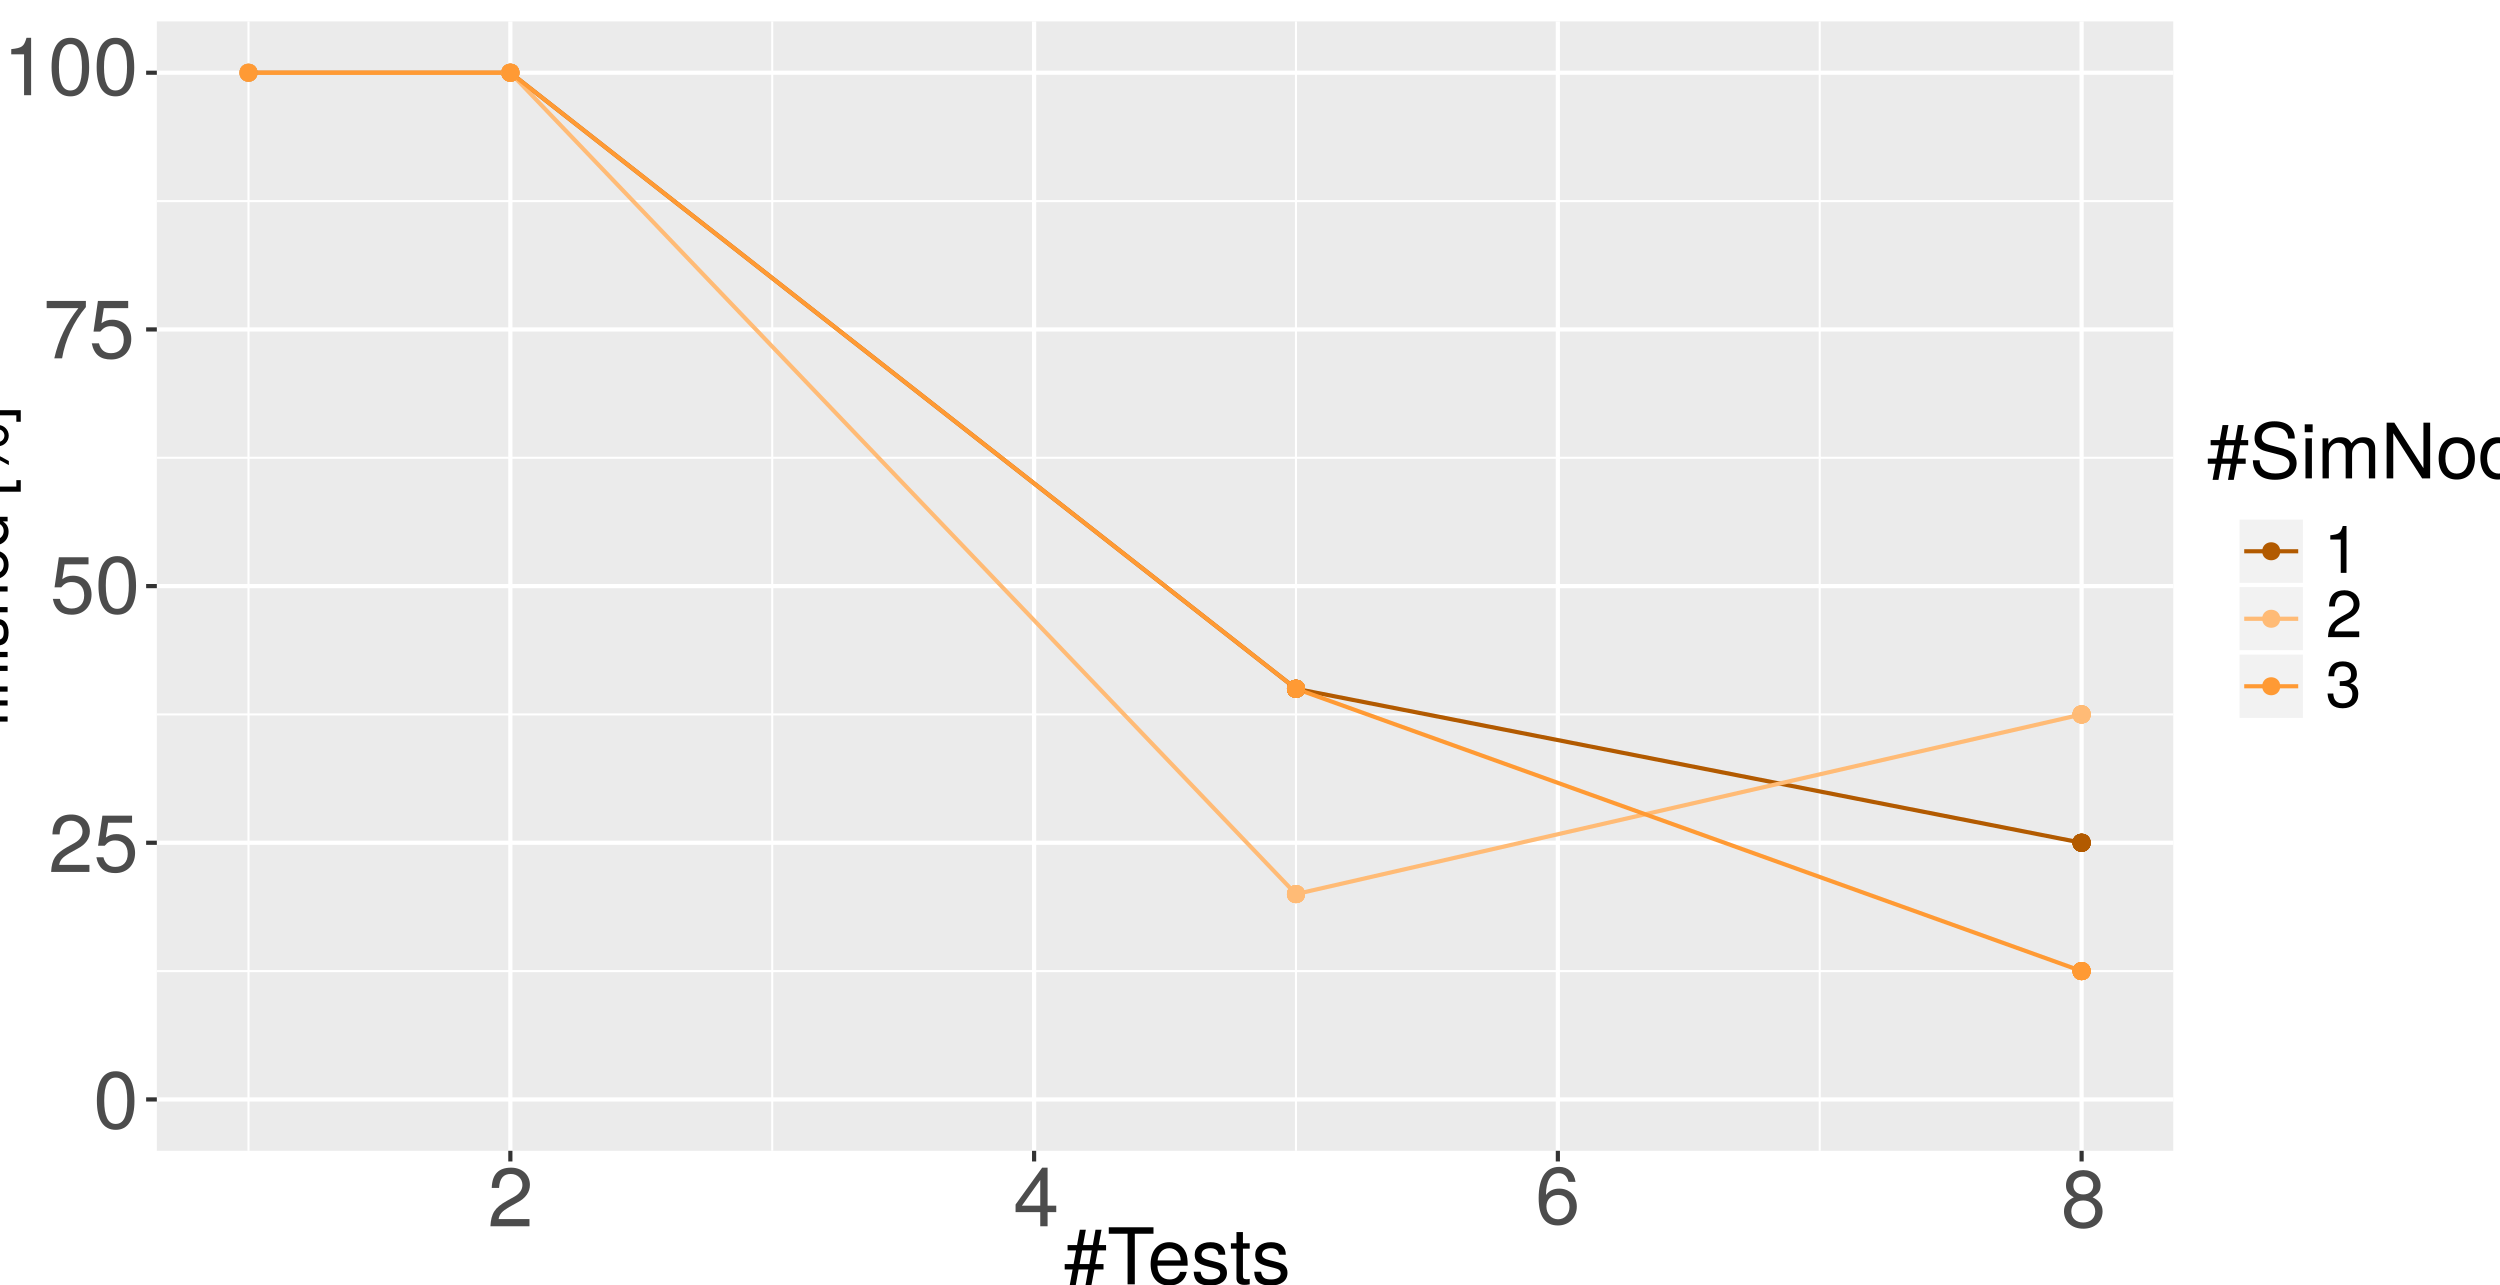 <?xml version="1.0" encoding="UTF-8" standalone="no"?>
<svg
   xmlns:dc="http://purl.org/dc/elements/1.1/"
   xmlns:cc="http://creativecommons.org/ns#"
   xmlns:rdf="http://www.w3.org/1999/02/22-rdf-syntax-ns#"
   xmlns:svg="http://www.w3.org/2000/svg"
   xmlns="http://www.w3.org/2000/svg"
   xmlns:xlink="http://www.w3.org/1999/xlink"
   xmlns:sodipodi="http://sodipodi.sourceforge.net/DTD/sodipodi-0.dtd"
   xmlns:inkscape="http://www.inkscape.org/namespaces/inkscape"
   width="640pt"
   height="329pt"
   viewBox="0 0 640 329"
   version="1.1"
   id="svg2047"
   sodipodi:docname="diagram18a.svg"
   inkscape:version="0.92.4 (5da689c313, 2019-01-14)">
  <sodipodi:namedview
     pagecolor="#ffffff"
     bordercolor="#666666"
     borderopacity="1"
     objecttolerance="10"
     gridtolerance="10"
     guidetolerance="10"
     inkscape:pageopacity="0"
     inkscape:pageshadow="2"
     inkscape:window-width="1920"
     inkscape:window-height="1080"
     id="namedview2049"
     showgrid="false"
     inkscape:zoom="1.809375"
     inkscape:cx="280.10919"
     inkscape:cy="203.86437"
     inkscape:window-x="0"
     inkscape:window-y="0"
     inkscape:window-maximized="0"
     inkscape:current-layer="surface7794" />
  <defs
     id="defs1710">
    <g
       id="g1654">
      <symbol
         overflow="visible"
         id="glyph0-0">
        <path
           style="stroke:none;"
           d=""
           id="path1552" />
      </symbol>
      <symbol
         overflow="visible"
         id="glyph0-1">
        <path
           style="stroke:none;"
           d="M 4.453 -3 C 4.453 -5.156 3.781 -6.234 2.422 -6.234 C 1.078 -6.234 0.375 -5.141 0.375 -3.047 C 0.375 -0.953 1.078 0.125 2.422 0.125 C 3.734 0.125 4.453 -0.953 4.453 -3 Z M 3.672 -3.062 C 3.672 -1.297 3.266 -0.516 2.406 -0.516 C 1.578 -0.516 1.172 -1.344 1.172 -3.047 C 1.172 -4.75 1.578 -5.547 2.422 -5.547 C 3.25 -5.547 3.672 -4.734 3.672 -3.062 Z M 3.672 -3.062 "
           id="path1555" />
      </symbol>
      <symbol
         overflow="visible"
         id="glyph0-2">
        <path
           style="stroke:none;"
           d="M 4.5 -4.406 C 4.5 -5.469 3.672 -6.234 2.5 -6.234 C 1.219 -6.234 0.484 -5.594 0.438 -4.078 L 1.219 -4.078 C 1.281 -5.125 1.703 -5.562 2.469 -5.562 C 3.172 -5.562 3.703 -5.062 3.703 -4.391 C 3.703 -3.891 3.406 -3.469 2.859 -3.156 L 2.047 -2.703 C 0.75 -1.969 0.375 -1.375 0.297 0 L 4.453 0 L 4.453 -0.766 L 1.172 -0.766 C 1.25 -1.281 1.531 -1.594 2.297 -2.047 L 3.172 -2.531 C 4.047 -2.984 4.5 -3.641 4.5 -4.406 Z M 4.5 -4.406 "
           id="path1558" />
      </symbol>
      <symbol
         overflow="visible"
         id="glyph0-3">
        <path
           style="stroke:none;"
           d="M 4.516 -2.062 C 4.516 -3.297 3.688 -4.109 2.5 -4.109 C 2.062 -4.109 1.703 -4 1.344 -3.734 L 1.594 -5.344 L 4.188 -5.344 L 4.188 -6.109 L 0.969 -6.109 L 0.5 -2.844 L 1.219 -2.844 C 1.578 -3.266 1.875 -3.422 2.359 -3.422 C 3.188 -3.422 3.719 -2.891 3.719 -1.969 C 3.719 -1.062 3.203 -0.547 2.359 -0.547 C 1.688 -0.547 1.266 -0.891 1.078 -1.594 L 0.312 -1.594 C 0.562 -0.359 1.266 0.125 2.375 0.125 C 3.641 0.125 4.516 -0.75 4.516 -2.062 Z M 4.516 -2.062 "
           id="path1561" />
      </symbol>
      <symbol
         overflow="visible"
         id="glyph0-4">
        <path
           style="stroke:none;"
           d="M 4.578 -5.453 L 4.578 -6.109 L 0.406 -6.109 L 0.406 -5.344 L 3.781 -5.344 C 2.531 -3.781 1.656 -1.953 1.219 0 L 2.047 0 C 2.391 -2.016 3.266 -3.891 4.578 -5.453 Z M 4.578 -5.453 "
           id="path1564" />
      </symbol>
      <symbol
         overflow="visible"
         id="glyph0-5">
        <path
           style="stroke:none;"
           d="M 3.047 0 L 3.047 -6.234 L 2.547 -6.234 C 2.266 -5.281 2.094 -5.141 0.891 -5 L 0.891 -4.438 L 2.281 -4.438 L 2.281 0 Z M 3.047 0 "
           id="path1567" />
      </symbol>
      <symbol
         overflow="visible"
         id="glyph0-6">
        <path
           style="stroke:none;"
           d="M 4.578 -1.5 L 4.578 -2.188 L 3.656 -2.188 L 3.656 -6.234 L 3.078 -6.234 L 0.25 -2.312 L 0.25 -1.5 L 2.875 -1.5 L 2.875 0 L 3.656 0 L 3.656 -1.5 Z M 2.875 -2.188 L 0.922 -2.188 L 2.875 -4.922 Z M 2.875 -2.188 "
           id="path1570" />
      </symbol>
      <symbol
         overflow="visible"
         id="glyph0-7">
        <path
           style="stroke:none;"
           d="M 4.516 -1.938 C 4.516 -3.094 3.719 -3.875 2.609 -3.875 C 1.984 -3.875 1.5 -3.641 1.172 -3.188 C 1.172 -4.703 1.672 -5.547 2.562 -5.547 C 3.109 -5.547 3.484 -5.203 3.609 -4.609 L 4.375 -4.609 C 4.234 -5.625 3.562 -6.234 2.609 -6.234 C 1.156 -6.234 0.375 -5.016 0.375 -2.844 C 0.375 -0.891 1.047 0.125 2.469 0.125 C 3.656 0.125 4.516 -0.719 4.516 -1.938 Z M 3.719 -1.875 C 3.719 -1.094 3.188 -0.547 2.484 -0.547 C 1.766 -0.547 1.219 -1.125 1.219 -1.922 C 1.219 -2.688 1.734 -3.188 2.5 -3.188 C 3.25 -3.188 3.719 -2.703 3.719 -1.875 Z M 3.719 -1.875 "
           id="path1573" />
      </symbol>
      <symbol
         overflow="visible"
         id="glyph0-8">
        <path
           style="stroke:none;"
           d="M 4.516 -1.766 C 4.516 -2.453 4.156 -2.938 3.438 -3.281 C 4.078 -3.672 4.297 -3.984 4.297 -4.578 C 4.297 -5.547 3.531 -6.234 2.422 -6.234 C 1.312 -6.234 0.547 -5.547 0.547 -4.578 C 0.547 -4 0.75 -3.672 1.391 -3.281 C 0.672 -2.938 0.328 -2.453 0.328 -1.766 C 0.328 -0.625 1.188 0.125 2.422 0.125 C 3.656 0.125 4.516 -0.625 4.516 -1.766 Z M 3.5 -4.562 C 3.5 -3.969 3.062 -3.594 2.422 -3.594 C 1.766 -3.594 1.344 -3.969 1.344 -4.562 C 1.344 -5.156 1.766 -5.547 2.422 -5.547 C 3.078 -5.547 3.5 -5.156 3.5 -4.562 Z M 3.719 -1.75 C 3.719 -1.016 3.188 -0.547 2.406 -0.547 C 1.641 -0.547 1.125 -1.016 1.125 -1.75 C 1.125 -2.484 1.641 -2.938 2.422 -2.938 C 3.188 -2.938 3.719 -2.484 3.719 -1.75 Z M 3.719 -1.75 "
           id="path1576" />
      </symbol>
      <symbol
         overflow="visible"
         id="glyph0-9">
        <path
           style="stroke:none;"
           d="M 4.453 -1.812 C 4.453 -2.562 4.141 -3.016 3.391 -3.266 C 3.969 -3.5 4.266 -3.891 4.266 -4.516 C 4.266 -5.594 3.547 -6.234 2.359 -6.234 C 1.109 -6.234 0.438 -5.547 0.406 -4.219 L 1.188 -4.219 C 1.203 -5.141 1.578 -5.562 2.375 -5.562 C 3.062 -5.562 3.469 -5.156 3.469 -4.5 C 3.469 -3.828 3.188 -3.547 1.938 -3.547 L 1.938 -2.906 L 2.359 -2.906 C 3.219 -2.906 3.656 -2.5 3.656 -1.797 C 3.656 -1.016 3.172 -0.547 2.359 -0.547 C 1.516 -0.547 1.109 -0.969 1.062 -1.875 L 0.281 -1.875 C 0.375 -0.5 1.062 0.125 2.344 0.125 C 3.625 0.125 4.453 -0.641 4.453 -1.812 Z M 4.453 -1.812 "
           id="path1579" />
      </symbol>
      <symbol
         overflow="visible"
         id="glyph1-0">
        <path
           style="stroke:none;"
           d=""
           id="path1582" />
      </symbol>
      <symbol
         overflow="visible"
         id="glyph1-1">
        <path
           style="stroke:none;"
           d="M 5.969 -4.766 L 5.969 -5.516 L 4.938 -5.516 L 5.328 -7.672 L 4.484 -7.672 L 4.109 -5.516 L 2.734 -5.516 L 3.125 -7.672 L 2.281 -7.672 L 1.891 -5.516 L 0.562 -5.516 L 0.562 -4.766 L 1.75 -4.766 L 1.406 -2.844 L 0.156 -2.844 L 0.156 -2.094 L 1.266 -2.094 L 0.844 0.219 L 1.688 0.219 L 2.109 -2.094 L 3.469 -2.094 L 3.062 0.219 L 3.891 0.219 L 4.328 -2.094 L 5.609 -2.094 L 5.609 -2.844 L 4.453 -2.844 L 4.797 -4.766 Z M 3.953 -4.766 L 3.625 -2.844 L 2.25 -2.844 L 2.594 -4.766 Z M 3.953 -4.766 "
           id="path1585" />
      </symbol>
      <symbol
         overflow="visible"
         id="glyph1-2">
        <path
           style="stroke:none;"
           d="M 6.516 -7.109 L 6.516 -8.016 L 0.234 -8.016 L 0.234 -7.109 L 2.875 -7.109 L 2.875 0 L 3.891 0 L 3.891 -7.109 Z M 6.516 -7.109 "
           id="path1588" />
      </symbol>
      <symbol
         overflow="visible"
         id="glyph1-3">
        <path
           style="stroke:none;"
           d="M 5.641 -2.625 C 5.641 -3.453 5.578 -3.984 5.406 -4.406 C 5.031 -5.359 4.156 -5.922 3.078 -5.922 C 1.469 -5.922 0.438 -4.734 0.438 -2.844 C 0.438 -0.953 1.438 0.172 3.062 0.172 C 4.375 0.172 5.297 -0.578 5.516 -1.75 L 4.594 -1.75 C 4.344 -0.984 3.828 -0.688 3.094 -0.688 C 2.141 -0.688 1.422 -1.297 1.391 -2.625 Z M 4.656 -3.438 C 4.656 -3.438 4.656 -3.391 4.656 -3.359 L 1.422 -3.359 C 1.5 -4.391 2.141 -5.078 3.062 -5.078 C 3.969 -5.078 4.656 -4.328 4.656 -3.438 Z M 4.656 -3.438 "
           id="path1591" />
      </symbol>
      <symbol
         overflow="visible"
         id="glyph1-4">
        <path
           style="stroke:none;"
           d="M 5.047 -1.609 C 5.047 -2.469 4.562 -2.906 3.422 -3.172 L 2.547 -3.391 C 1.797 -3.562 1.469 -3.812 1.469 -4.219 C 1.469 -4.734 1.953 -5.078 2.688 -5.078 C 3.438 -5.078 3.828 -4.766 3.844 -4.156 L 4.812 -4.156 C 4.812 -5.297 4.062 -5.922 2.734 -5.922 C 1.391 -5.922 0.516 -5.234 0.516 -4.172 C 0.516 -3.266 0.984 -2.844 2.344 -2.516 L 3.203 -2.297 C 3.844 -2.141 4.094 -1.953 4.094 -1.547 C 4.094 -1 3.547 -0.688 2.75 -0.688 C 1.922 -0.688 1.469 -0.875 1.344 -1.766 L 0.375 -1.766 C 0.422 -0.422 1.172 0.172 2.672 0.172 C 4.125 0.172 5.047 -0.5 5.047 -1.609 Z M 5.047 -1.609 "
           id="path1594" />
      </symbol>
      <symbol
         overflow="visible"
         id="glyph1-5">
        <path
           style="stroke:none;"
           d="M 2.797 0 L 2.797 -0.766 C 2.672 -0.734 2.531 -0.719 2.359 -0.719 C 1.953 -0.719 1.844 -0.844 1.844 -1.25 L 1.844 -5.016 L 2.797 -5.016 L 2.797 -5.766 L 1.844 -5.766 L 1.844 -7.344 L 0.938 -7.344 L 0.938 -5.766 L 0.156 -5.766 L 0.156 -5.016 L 0.938 -5.016 L 0.938 -0.844 C 0.938 -0.25 1.328 0.078 2.047 0.078 C 2.266 0.078 2.484 0.062 2.797 0 Z M 2.797 0 "
           id="path1597" />
      </symbol>
      <symbol
         overflow="visible"
         id="glyph1-6">
        <path
           style="stroke:none;"
           d="M 6.828 -2.203 C 6.828 -3.188 6.219 -3.922 5.125 -4.219 L 3.109 -4.75 C 2.141 -5 1.797 -5.328 1.797 -5.938 C 1.797 -6.75 2.516 -7.359 3.594 -7.359 C 4.859 -7.359 5.594 -6.781 5.594 -5.734 L 6.562 -5.734 C 6.562 -7.297 5.469 -8.219 3.625 -8.219 C 1.859 -8.219 0.766 -7.25 0.766 -5.797 C 0.766 -4.812 1.281 -4.203 2.344 -3.922 L 4.328 -3.406 C 5.344 -3.141 5.812 -2.734 5.812 -2.094 C 5.812 -1.219 5.141 -0.703 3.766 -0.703 C 2.25 -0.703 1.5 -1.469 1.5 -2.609 L 0.531 -2.609 C 0.531 -0.719 1.797 0.203 3.703 0.203 C 5.734 0.203 6.828 -0.766 6.828 -2.203 Z M 6.828 -2.203 "
           id="path1600" />
      </symbol>
      <symbol
         overflow="visible"
         id="glyph1-7">
        <path
           style="stroke:none;"
           d="M 1.688 0 L 1.688 -5.766 L 0.766 -5.766 L 0.766 0 Z M 1.797 -6.641 L 1.797 -7.781 L 0.656 -7.781 L 0.656 -6.641 Z M 1.797 -6.641 "
           id="path1603" />
      </symbol>
      <symbol
         overflow="visible"
         id="glyph1-8">
        <path
           style="stroke:none;"
           d="M 8.359 0 L 8.359 -4.328 C 8.359 -5.359 7.781 -5.922 6.703 -5.922 C 5.938 -5.922 5.484 -5.703 4.938 -5.047 C 4.594 -5.672 4.141 -5.922 3.391 -5.922 C 2.625 -5.922 2.109 -5.641 1.609 -4.953 L 1.609 -5.766 L 0.781 -5.766 L 0.781 0 L 1.688 0 L 1.688 -3.625 C 1.688 -4.453 2.297 -5.125 3.047 -5.125 C 3.734 -5.125 4.109 -4.703 4.109 -3.969 L 4.109 0 L 5.031 0 L 5.031 -3.625 C 5.031 -4.453 5.641 -5.125 6.391 -5.125 C 7.062 -5.125 7.453 -4.703 7.453 -3.969 L 7.453 0 Z M 8.359 0 "
           id="path1606" />
      </symbol>
      <symbol
         overflow="visible"
         id="glyph1-9">
        <path
           style="stroke:none;"
           d="M 7.109 0 L 7.109 -8.016 L 6.141 -8.016 L 6.141 -1.469 L 1.953 -8.016 L 0.844 -8.016 L 0.844 0 L 1.797 0 L 1.797 -6.5 L 5.953 0 Z M 7.109 0 "
           id="path1609" />
      </symbol>
      <symbol
         overflow="visible"
         id="glyph1-10">
        <path
           style="stroke:none;"
           d="M 5.609 -2.844 C 5.609 -4.828 4.656 -5.922 2.984 -5.922 C 1.375 -5.922 0.391 -4.812 0.391 -2.875 C 0.391 -0.953 1.359 0.172 3 0.172 C 4.625 0.172 5.609 -0.953 5.609 -2.844 Z M 4.656 -2.844 C 4.656 -1.5 4.016 -0.688 3 -0.688 C 1.984 -0.688 1.359 -1.484 1.359 -2.875 C 1.359 -4.266 1.984 -5.078 3 -5.078 C 4.031 -5.078 4.656 -4.281 4.656 -2.844 Z M 4.656 -2.844 "
           id="path1612" />
      </symbol>
      <symbol
         overflow="visible"
         id="glyph1-11">
        <path
           style="stroke:none;"
           d="M 5.438 0 L 5.438 -8.016 L 4.531 -8.016 L 4.531 -5.031 C 4.141 -5.625 3.531 -5.922 2.766 -5.922 C 1.266 -5.922 0.281 -4.781 0.281 -2.938 C 0.281 -0.984 1.25 0.172 2.797 0.172 C 3.594 0.172 4.141 -0.125 4.625 -0.844 L 4.625 0 Z M 4.531 -2.859 C 4.531 -1.531 3.891 -0.688 2.922 -0.688 C 1.906 -0.688 1.25 -1.547 1.25 -2.875 C 1.25 -4.219 1.906 -5.078 2.922 -5.078 C 3.906 -5.078 4.531 -4.188 4.531 -2.859 Z M 4.531 -2.859 "
           id="path1615" />
      </symbol>
      <symbol
         overflow="visible"
         id="glyph2-0">
        <path
           style="stroke:none;"
           d=""
           id="path1618" />
      </symbol>
      <symbol
         overflow="visible"
         id="glyph2-1">
        <path
           style="stroke:none;"
           d="M -5.016 -2.844 L -5.766 -2.844 L -5.766 -1.875 L -6.672 -1.875 C -7.047 -1.875 -7.25 -2.094 -7.25 -2.516 C -7.25 -2.594 -7.25 -2.625 -7.234 -2.844 L -8 -2.844 C -8.047 -2.625 -8.047 -2.516 -8.047 -2.328 C -8.047 -1.469 -7.562 -0.969 -6.75 -0.969 L -5.766 -0.969 L -5.766 -0.203 L -5.016 -0.203 L -5.016 -0.969 L 0 -0.969 L 0 -1.875 L -5.016 -1.875 Z M 0 -4.719 L -5.766 -4.719 L -5.766 -3.812 L 0 -3.812 Z M -6.641 -4.844 L -7.781 -4.844 L -7.781 -3.703 L -6.641 -3.703 Z M -6.641 -4.844 "
           id="path1621" />
      </symbol>
      <symbol
         overflow="visible"
         id="glyph2-2">
        <path
           style="stroke:none;"
           d="M 0 -5.359 L -4.359 -5.359 C -5.312 -5.359 -5.922 -4.641 -5.922 -3.531 C -5.922 -2.672 -5.594 -2.125 -4.797 -1.609 L -5.766 -1.609 L -5.766 -0.766 L 0 -0.766 L 0 -1.688 L -3.172 -1.688 C -4.359 -1.688 -5.125 -2.328 -5.125 -3.25 C -5.125 -3.984 -4.688 -4.438 -4 -4.438 L 0 -4.438 Z M 0 -5.359 "
           id="path1624" />
      </symbol>
      <symbol
         overflow="visible"
         id="glyph2-3">
        <path
           style="stroke:none;"
           d="M 0 -1.688 L -5.766 -1.688 L -5.766 -0.766 L 0 -0.766 Z M -6.641 -1.797 L -7.781 -1.797 L -7.781 -0.656 L -6.641 -0.656 Z M -6.641 -1.797 "
           id="path1627" />
      </symbol>
      <symbol
         overflow="visible"
         id="glyph2-4">
        <path
           style="stroke:none;"
           d="M -1.609 -5.047 C -2.469 -5.047 -2.906 -4.562 -3.172 -3.422 L -3.391 -2.547 C -3.562 -1.797 -3.812 -1.469 -4.219 -1.469 C -4.734 -1.469 -5.078 -1.953 -5.078 -2.688 C -5.078 -3.438 -4.766 -3.828 -4.156 -3.844 L -4.156 -4.812 C -5.297 -4.812 -5.922 -4.062 -5.922 -2.734 C -5.922 -1.391 -5.234 -0.516 -4.172 -0.516 C -3.266 -0.516 -2.844 -0.984 -2.516 -2.344 L -2.297 -3.203 C -2.141 -3.844 -1.953 -4.094 -1.547 -4.094 C -1 -4.094 -0.688 -3.547 -0.688 -2.75 C -0.688 -1.922 -0.875 -1.469 -1.766 -1.344 L -1.766 -0.375 C -0.422 -0.422 0.172 -1.172 0.172 -2.672 C 0.172 -4.125 -0.5 -5.047 -1.609 -5.047 Z M -1.609 -5.047 "
           id="path1630" />
      </symbol>
      <symbol
         overflow="visible"
         id="glyph2-5">
        <path
           style="stroke:none;"
           d="M 0 -5.344 L -4.359 -5.344 C -5.328 -5.344 -5.922 -4.656 -5.922 -3.531 C -5.922 -2.719 -5.672 -2.219 -4.969 -1.688 L -8.016 -1.688 L -8.016 -0.766 L 0 -0.766 L 0 -1.688 L -3.172 -1.688 C -4.359 -1.688 -5.125 -2.297 -5.125 -3.25 C -5.125 -3.891 -4.75 -4.438 -4 -4.438 L 0 -4.438 Z M 0 -5.344 "
           id="path1633" />
      </symbol>
      <symbol
         overflow="visible"
         id="glyph2-6">
        <path
           style="stroke:none;"
           d="M -2.625 -5.641 C -3.453 -5.641 -3.984 -5.578 -4.406 -5.406 C -5.359 -5.031 -5.922 -4.156 -5.922 -3.078 C -5.922 -1.469 -4.734 -0.438 -2.844 -0.438 C -0.953 -0.438 0.172 -1.438 0.172 -3.062 C 0.172 -4.375 -0.578 -5.297 -1.75 -5.516 L -1.75 -4.594 C -0.984 -4.344 -0.688 -3.828 -0.688 -3.094 C -0.688 -2.141 -1.297 -1.422 -2.625 -1.391 Z M -3.438 -4.656 C -3.438 -4.656 -3.391 -4.656 -3.359 -4.656 L -3.359 -1.422 C -4.391 -1.5 -5.078 -2.141 -5.078 -3.062 C -5.078 -3.969 -4.328 -4.656 -3.438 -4.656 Z M -3.438 -4.656 "
           id="path1636" />
      </symbol>
      <symbol
         overflow="visible"
         id="glyph2-7">
        <path
           style="stroke:none;"
           d="M 0 -5.438 L -8.016 -5.438 L -8.016 -4.531 L -5.031 -4.531 C -5.625 -4.141 -5.922 -3.531 -5.922 -2.766 C -5.922 -1.266 -4.781 -0.281 -2.938 -0.281 C -0.984 -0.281 0.172 -1.25 0.172 -2.797 C 0.172 -3.594 -0.125 -4.141 -0.844 -4.625 L 0 -4.625 Z M -2.859 -4.531 C -1.531 -4.531 -0.688 -3.891 -0.688 -2.922 C -0.688 -1.906 -1.547 -1.25 -2.875 -1.25 C -4.219 -1.25 -5.078 -1.906 -5.078 -2.922 C -5.078 -3.906 -4.188 -4.531 -2.859 -4.531 Z M -2.859 -4.531 "
           id="path1639" />
      </symbol>
      <symbol
         overflow="visible"
         id="glyph2-8">
        <path
           style="stroke:none;"
           d=""
           id="path1642" />
      </symbol>
      <symbol
         overflow="visible"
         id="glyph2-9">
        <path
           style="stroke:none;"
           d="M 2.328 -2.75 L 1.547 -2.75 L 1.547 -1.609 L -7.234 -1.609 L -7.234 -2.75 L -8.016 -2.75 L -8.016 -0.703 L 2.328 -0.703 Z M 2.328 -2.75 "
           id="path1645" />
      </symbol>
      <symbol
         overflow="visible"
         id="glyph2-10">
        <path
           style="stroke:none;"
           d="M -5.625 -4.062 C -6.703 -4.062 -7.531 -3.25 -7.531 -2.188 C -7.531 -1.172 -6.688 -0.312 -5.656 -0.312 C -4.625 -0.312 -3.766 -1.172 -3.766 -2.203 C -3.766 -3.219 -4.625 -4.062 -5.625 -4.062 Z M -5.641 -3.312 C -5.031 -3.312 -4.547 -2.812 -4.547 -2.203 C -4.547 -1.578 -5.047 -1.078 -5.656 -1.078 C -6.266 -1.078 -6.766 -1.578 -6.766 -2.188 C -6.766 -2.812 -6.266 -3.312 -5.641 -3.312 Z M -7.797 -7.422 L -7.797 -6.703 L 0.219 -2.359 L 0.219 -3.078 Z M -1.656 -9.453 C -2.703 -9.453 -3.547 -8.625 -3.547 -7.562 C -3.547 -6.547 -2.688 -5.703 -1.672 -5.703 C -0.641 -5.703 0.203 -6.547 0.203 -7.578 C 0.203 -8.594 -0.641 -9.453 -1.656 -9.453 Z M -1.656 -8.688 C -1.062 -8.688 -0.562 -8.188 -0.562 -7.578 C -0.562 -6.969 -1.062 -6.453 -1.672 -6.453 C -2.281 -6.453 -2.766 -6.969 -2.766 -7.562 C -2.766 -8.188 -2.281 -8.688 -1.656 -8.688 Z M -1.656 -8.688 "
           id="path1648" />
      </symbol>
      <symbol
         overflow="visible"
         id="glyph2-11">
        <path
           style="stroke:none;"
           d="M 2.328 -2.297 L -8.016 -2.297 L -8.016 -0.25 L -7.234 -0.25 L -7.234 -1.391 L 1.547 -1.391 L 1.547 -0.25 L 2.328 -0.25 Z M 2.328 -2.297 "
           id="path1651" />
      </symbol>
    </g>
    <clipPath
       id="clip1">
      <path
         d="M 40.152 5.48 L 557 5.48 L 557 295 L 40.152 295 Z M 40.152 5.48 "
         id="path1656" />
    </clipPath>
    <clipPath
       id="clip2">
      <path
         d="M 40.152 248 L 557 248 L 557 249 L 40.152 249 Z M 40.152 248 "
         id="path1659" />
    </clipPath>
    <clipPath
       id="clip3">
      <path
         d="M 40.152 182 L 557 182 L 557 184 L 40.152 184 Z M 40.152 182 "
         id="path1662" />
    </clipPath>
    <clipPath
       id="clip4">
      <path
         d="M 40.152 116 L 557 116 L 557 118 L 40.152 118 Z M 40.152 116 "
         id="path1665" />
    </clipPath>
    <clipPath
       id="clip5">
      <path
         d="M 40.152 51 L 557 51 L 557 52 L 40.152 52 Z M 40.152 51 "
         id="path1668" />
    </clipPath>
    <clipPath
       id="clip6">
      <path
         d="M 63 5.48 L 64 5.48 L 64 295 L 63 295 Z M 63 5.48 "
         id="path1671" />
    </clipPath>
    <clipPath
       id="clip7">
      <path
         d="M 197 5.48 L 198 5.48 L 198 295 L 197 295 Z M 197 5.48 "
         id="path1674" />
    </clipPath>
    <clipPath
       id="clip8">
      <path
         d="M 331 5.48 L 333 5.48 L 333 295 L 331 295 Z M 331 5.48 "
         id="path1677" />
    </clipPath>
    <clipPath
       id="clip9">
      <path
         d="M 465 5.48 L 467 5.48 L 467 295 L 465 295 Z M 465 5.48 "
         id="path1680" />
    </clipPath>
    <clipPath
       id="clip10">
      <path
         d="M 40.152 280 L 557 280 L 557 282 L 40.152 282 Z M 40.152 280 "
         id="path1683" />
    </clipPath>
    <clipPath
       id="clip11">
      <path
         d="M 40.152 215 L 557 215 L 557 217 L 40.152 217 Z M 40.152 215 "
         id="path1686" />
    </clipPath>
    <clipPath
       id="clip12">
      <path
         d="M 40.152 149 L 557 149 L 557 151 L 40.152 151 Z M 40.152 149 "
         id="path1689" />
    </clipPath>
    <clipPath
       id="clip13">
      <path
         d="M 40.152 83 L 557 83 L 557 85 L 40.152 85 Z M 40.152 83 "
         id="path1692" />
    </clipPath>
    <clipPath
       id="clip14">
      <path
         d="M 40.152 18 L 557 18 L 557 20 L 40.152 20 Z M 40.152 18 "
         id="path1695" />
    </clipPath>
    <clipPath
       id="clip15">
      <path
         d="M 130 5.48 L 132 5.48 L 132 295.602 L 130 295.602 Z M 130 5.48 "
         id="path1698" />
    </clipPath>
    <clipPath
       id="clip16">
      <path
         d="M 264 5.48 L 266 5.48 L 266 295.602 L 264 295.602 Z M 264 5.48 "
         id="path1701" />
    </clipPath>
    <clipPath
       id="clip17">
      <path
         d="M 398 5.48 L 400 5.48 L 400 295.602 L 398 295.602 Z M 398 5.48 "
         id="path1704" />
    </clipPath>
    <clipPath
       id="clip18">
      <path
         d="M 532 5.48 L 534 5.48 L 534 295.602 L 532 295.602 Z M 532 5.48 "
         id="path1707" />
    </clipPath>
  </defs>
  <g
     id="surface7794">
    <rect
       x="0"
       y="0"
       width="640"
       height="329"
       style="fill:rgb(100%,100%,100%);fill-opacity:1;stroke:none;"
       id="rect1712" />
    <rect
       x="-16.166"
       y="0"
       width="656.166"
       height="333.56"
       style="fill:#ffffff;fill-opacity:1;stroke:none;stroke-width:1.02"
       id="rect1714" />
    <path
       style="fill:none;stroke:#ffffff;stroke-width:1.093;stroke-linecap:round;stroke-linejoin:round;stroke-miterlimit:10;stroke-opacity:1"
       d="M 0.013,328.987 H 671.904 V 0.013 H 0.013 Z m 0,0"
       id="path1716"
       inkscape:connector-curvature="0" />
    <g
       clip-path="url(#clip1)"
       clip-rule="nonzero"
       id="g1720">
      <path
         style=" stroke:none;fill-rule:nonzero;fill:rgb(92.157%,92.157%,92.157%);fill-opacity:1;"
         d="M 40.152 294.598 L 556.355 294.598 L 556.355 5.477 L 40.152 5.477 Z M 40.152 294.598 "
         id="path1718" />
    </g>
    <g
       clip-path="url(#clip2)"
       clip-rule="nonzero"
       id="g1724">
      <path
         style="fill:none;stroke-width:0.533;stroke-linecap:butt;stroke-linejoin:round;stroke:rgb(100%,100%,100%);stroke-opacity:1;stroke-miterlimit:10;"
         d="M 40.152 248.602 L 556.352 248.602 "
         id="path1722" />
    </g>
    <g
       clip-path="url(#clip3)"
       clip-rule="nonzero"
       id="g1728">
      <path
         style="fill:none;stroke-width:0.533;stroke-linecap:butt;stroke-linejoin:round;stroke:rgb(100%,100%,100%);stroke-opacity:1;stroke-miterlimit:10;"
         d="M 40.152 182.895 L 556.352 182.895 "
         id="path1726" />
    </g>
    <g
       clip-path="url(#clip4)"
       clip-rule="nonzero"
       id="g1732">
      <path
         style="fill:none;stroke-width:0.533;stroke-linecap:butt;stroke-linejoin:round;stroke:rgb(100%,100%,100%);stroke-opacity:1;stroke-miterlimit:10;"
         d="M 40.152 117.184 L 556.352 117.184 "
         id="path1730" />
    </g>
    <g
       clip-path="url(#clip5)"
       clip-rule="nonzero"
       id="g1736">
      <path
         style="fill:none;stroke-width:0.533;stroke-linecap:butt;stroke-linejoin:round;stroke:rgb(100%,100%,100%);stroke-opacity:1;stroke-miterlimit:10;"
         d="M 40.152 51.477 L 556.352 51.477 "
         id="path1734" />
    </g>
    <g
       clip-path="url(#clip6)"
       clip-rule="nonzero"
       id="g1740">
      <path
         style="fill:none;stroke-width:0.533;stroke-linecap:butt;stroke-linejoin:round;stroke:rgb(100%,100%,100%);stroke-opacity:1;stroke-miterlimit:10;"
         d="M 63.613 294.598 L 63.613 5.48 "
         id="path1738" />
    </g>
    <g
       clip-path="url(#clip7)"
       clip-rule="nonzero"
       id="g1744">
      <path
         style="fill:none;stroke-width:0.533;stroke-linecap:butt;stroke-linejoin:round;stroke:rgb(100%,100%,100%);stroke-opacity:1;stroke-miterlimit:10;"
         d="M 197.691 294.598 L 197.691 5.48 "
         id="path1742" />
    </g>
    <g
       clip-path="url(#clip8)"
       clip-rule="nonzero"
       id="g1748">
      <path
         style="fill:none;stroke-width:0.533;stroke-linecap:butt;stroke-linejoin:round;stroke:rgb(100%,100%,100%);stroke-opacity:1;stroke-miterlimit:10;"
         d="M 331.77 294.598 L 331.77 5.48 "
         id="path1746" />
    </g>
    <g
       clip-path="url(#clip9)"
       clip-rule="nonzero"
       id="g1752">
      <path
         style="fill:none;stroke-width:0.533;stroke-linecap:butt;stroke-linejoin:round;stroke:rgb(100%,100%,100%);stroke-opacity:1;stroke-miterlimit:10;"
         d="M 465.852 294.598 L 465.852 5.48 "
         id="path1750" />
    </g>
    <g
       clip-path="url(#clip10)"
       clip-rule="nonzero"
       id="g1756">
      <path
         style="fill:none;stroke-width:1.067;stroke-linecap:butt;stroke-linejoin:round;stroke:rgb(100%,100%,100%);stroke-opacity:1;stroke-miterlimit:10;"
         d="M 40.152 281.457 L 556.352 281.457 "
         id="path1754" />
    </g>
    <g
       clip-path="url(#clip11)"
       clip-rule="nonzero"
       id="g1760">
      <path
         style="fill:none;stroke-width:1.067;stroke-linecap:butt;stroke-linejoin:round;stroke:rgb(100%,100%,100%);stroke-opacity:1;stroke-miterlimit:10;"
         d="M 40.152 215.75 L 556.352 215.75 "
         id="path1758" />
    </g>
    <g
       clip-path="url(#clip12)"
       clip-rule="nonzero"
       id="g1764">
      <path
         style="fill:none;stroke-width:1.067;stroke-linecap:butt;stroke-linejoin:round;stroke:rgb(100%,100%,100%);stroke-opacity:1;stroke-miterlimit:10;"
         d="M 40.152 150.039 L 556.352 150.039 "
         id="path1762" />
    </g>
    <g
       clip-path="url(#clip13)"
       clip-rule="nonzero"
       id="g1768">
      <path
         style="fill:none;stroke-width:1.067;stroke-linecap:butt;stroke-linejoin:round;stroke:rgb(100%,100%,100%);stroke-opacity:1;stroke-miterlimit:10;"
         d="M 40.152 84.332 L 556.352 84.332 "
         id="path1766" />
    </g>
    <g
       clip-path="url(#clip14)"
       clip-rule="nonzero"
       id="g1772">
      <path
         style="fill:none;stroke-width:1.067;stroke-linecap:butt;stroke-linejoin:round;stroke:rgb(100%,100%,100%);stroke-opacity:1;stroke-miterlimit:10;"
         d="M 40.152 18.621 L 556.352 18.621 "
         id="path1770" />
    </g>
    <g
       clip-path="url(#clip15)"
       clip-rule="nonzero"
       id="g1776">
      <path
         style="fill:none;stroke-width:1.067;stroke-linecap:butt;stroke-linejoin:round;stroke:rgb(100%,100%,100%);stroke-opacity:1;stroke-miterlimit:10;"
         d="M 130.652 294.598 L 130.652 5.48 "
         id="path1774" />
    </g>
    <g
       clip-path="url(#clip16)"
       clip-rule="nonzero"
       id="g1780">
      <path
         style="fill:none;stroke-width:1.067;stroke-linecap:butt;stroke-linejoin:round;stroke:rgb(100%,100%,100%);stroke-opacity:1;stroke-miterlimit:10;"
         d="M 264.73 294.598 L 264.73 5.48 "
         id="path1778" />
    </g>
    <g
       clip-path="url(#clip17)"
       clip-rule="nonzero"
       id="g1784">
      <path
         style="fill:none;stroke-width:1.067;stroke-linecap:butt;stroke-linejoin:round;stroke:rgb(100%,100%,100%);stroke-opacity:1;stroke-miterlimit:10;"
         d="M 398.812 294.598 L 398.812 5.48 "
         id="path1782" />
    </g>
    <g
       clip-path="url(#clip18)"
       clip-rule="nonzero"
       id="g1788">
      <path
         style="fill:none;stroke-width:1.067;stroke-linecap:butt;stroke-linejoin:round;stroke:rgb(100%,100%,100%);stroke-opacity:1;stroke-miterlimit:10;"
         d="M 532.891 294.598 L 532.891 5.48 "
         id="path1786" />
    </g>
    <path
       style="fill:none;stroke-width:1.067;stroke-linecap:butt;stroke-linejoin:round;stroke:rgb(69.804%,35.294%,0%);stroke-opacity:1;stroke-miterlimit:10;"
       d="M 63.613 18.621 L 130.652 18.621 L 331.77 176.324 L 532.891 215.75 "
       id="path1790" />
    <path
       style="fill:none;stroke-width:1.067;stroke-linecap:butt;stroke-linejoin:round;stroke:rgb(100%,73.333%,46.275%);stroke-opacity:1;stroke-miterlimit:10;"
       d="M 63.613 18.621 L 130.652 18.621 L 331.77 228.891 L 532.891 182.895 "
       id="path1792" />
    <path
       style="fill:none;stroke-width:1.067;stroke-linecap:butt;stroke-linejoin:round;stroke:rgb(100%,60.392%,20.392%);stroke-opacity:1;stroke-miterlimit:10;"
       d="M 63.613 18.621 L 130.652 18.621 L 331.77 176.324 L 532.891 248.602 "
       id="path1794" />
    <path
       style="fill-rule:nonzero;fill:rgb(69.804%,35.294%,0%);fill-opacity:1;stroke-width:0.709;stroke-linecap:round;stroke-linejoin:round;stroke:rgb(69.804%,35.294%,0%);stroke-opacity:1;stroke-miterlimit:10;"
       d="M 65.57 18.621 C 65.57 21.227 61.66 21.227 61.66 18.621 C 61.66 16.016 65.57 16.016 65.57 18.621 "
       id="path1796" />
    <path
       style="fill-rule:nonzero;fill:rgb(69.804%,35.294%,0%);fill-opacity:1;stroke-width:0.709;stroke-linecap:round;stroke-linejoin:round;stroke:rgb(69.804%,35.294%,0%);stroke-opacity:1;stroke-miterlimit:10;"
       d="M 132.609 18.621 C 132.609 21.227 128.699 21.227 128.699 18.621 C 128.699 16.016 132.609 16.016 132.609 18.621 "
       id="path1798" />
    <path
       style="fill-rule:nonzero;fill:rgb(69.804%,35.294%,0%);fill-opacity:1;stroke-width:0.709;stroke-linecap:round;stroke-linejoin:round;stroke:rgb(69.804%,35.294%,0%);stroke-opacity:1;stroke-miterlimit:10;"
       d="M 132.609 18.621 C 132.609 21.227 128.699 21.227 128.699 18.621 C 128.699 16.016 132.609 16.016 132.609 18.621 "
       id="path1800" />
    <path
       style="fill-rule:nonzero;fill:rgb(69.804%,35.294%,0%);fill-opacity:1;stroke-width:0.709;stroke-linecap:round;stroke-linejoin:round;stroke:rgb(69.804%,35.294%,0%);stroke-opacity:1;stroke-miterlimit:10;"
       d="M 333.727 176.324 C 333.727 178.93 329.816 178.93 329.816 176.324 C 329.816 173.715 333.727 173.715 333.727 176.324 "
       id="path1802" />
    <path
       style="fill-rule:nonzero;fill:rgb(69.804%,35.294%,0%);fill-opacity:1;stroke-width:0.709;stroke-linecap:round;stroke-linejoin:round;stroke:rgb(69.804%,35.294%,0%);stroke-opacity:1;stroke-miterlimit:10;"
       d="M 333.727 176.324 C 333.727 178.93 329.816 178.93 329.816 176.324 C 329.816 173.715 333.727 173.715 333.727 176.324 "
       id="path1804" />
    <path
       style="fill-rule:nonzero;fill:rgb(69.804%,35.294%,0%);fill-opacity:1;stroke-width:0.709;stroke-linecap:round;stroke-linejoin:round;stroke:rgb(69.804%,35.294%,0%);stroke-opacity:1;stroke-miterlimit:10;"
       d="M 333.727 176.324 C 333.727 178.93 329.816 178.93 329.816 176.324 C 329.816 173.715 333.727 173.715 333.727 176.324 "
       id="path1806" />
    <path
       style="fill-rule:nonzero;fill:rgb(69.804%,35.294%,0%);fill-opacity:1;stroke-width:0.709;stroke-linecap:round;stroke-linejoin:round;stroke:rgb(69.804%,35.294%,0%);stroke-opacity:1;stroke-miterlimit:10;"
       d="M 333.727 176.324 C 333.727 178.93 329.816 178.93 329.816 176.324 C 329.816 173.715 333.727 173.715 333.727 176.324 "
       id="path1808" />
    <path
       style="fill-rule:nonzero;fill:rgb(69.804%,35.294%,0%);fill-opacity:1;stroke-width:0.709;stroke-linecap:round;stroke-linejoin:round;stroke:rgb(69.804%,35.294%,0%);stroke-opacity:1;stroke-miterlimit:10;"
       d="M 333.727 176.324 C 333.727 178.93 329.816 178.93 329.816 176.324 C 329.816 173.715 333.727 173.715 333.727 176.324 "
       id="path1810" />
    <path
       style="fill-rule:nonzero;fill:rgb(69.804%,35.294%,0%);fill-opacity:1;stroke-width:0.709;stroke-linecap:round;stroke-linejoin:round;stroke:rgb(69.804%,35.294%,0%);stroke-opacity:1;stroke-miterlimit:10;"
       d="M 534.844 215.75 C 534.844 218.355 530.934 218.355 530.934 215.75 C 530.934 213.141 534.844 213.141 534.844 215.75 "
       id="path1812" />
    <path
       style="fill-rule:nonzero;fill:rgb(69.804%,35.294%,0%);fill-opacity:1;stroke-width:0.709;stroke-linecap:round;stroke-linejoin:round;stroke:rgb(69.804%,35.294%,0%);stroke-opacity:1;stroke-miterlimit:10;"
       d="M 534.844 215.75 C 534.844 218.355 530.934 218.355 530.934 215.75 C 530.934 213.141 534.844 213.141 534.844 215.75 "
       id="path1814" />
    <path
       style="fill-rule:nonzero;fill:rgb(69.804%,35.294%,0%);fill-opacity:1;stroke-width:0.709;stroke-linecap:round;stroke-linejoin:round;stroke:rgb(69.804%,35.294%,0%);stroke-opacity:1;stroke-miterlimit:10;"
       d="M 534.844 215.75 C 534.844 218.355 530.934 218.355 530.934 215.75 C 530.934 213.141 534.844 213.141 534.844 215.75 "
       id="path1816" />
    <path
       style="fill-rule:nonzero;fill:rgb(69.804%,35.294%,0%);fill-opacity:1;stroke-width:0.709;stroke-linecap:round;stroke-linejoin:round;stroke:rgb(69.804%,35.294%,0%);stroke-opacity:1;stroke-miterlimit:10;"
       d="M 534.844 215.75 C 534.844 218.355 530.934 218.355 530.934 215.75 C 530.934 213.141 534.844 213.141 534.844 215.75 "
       id="path1818" />
    <path
       style="fill-rule:nonzero;fill:rgb(69.804%,35.294%,0%);fill-opacity:1;stroke-width:0.709;stroke-linecap:round;stroke-linejoin:round;stroke:rgb(69.804%,35.294%,0%);stroke-opacity:1;stroke-miterlimit:10;"
       d="M 534.844 215.75 C 534.844 218.355 530.934 218.355 530.934 215.75 C 530.934 213.141 534.844 213.141 534.844 215.75 "
       id="path1820" />
    <path
       style="fill-rule:nonzero;fill:rgb(69.804%,35.294%,0%);fill-opacity:1;stroke-width:0.709;stroke-linecap:round;stroke-linejoin:round;stroke:rgb(69.804%,35.294%,0%);stroke-opacity:1;stroke-miterlimit:10;"
       d="M 534.844 215.75 C 534.844 218.355 530.934 218.355 530.934 215.75 C 530.934 213.141 534.844 213.141 534.844 215.75 "
       id="path1822" />
    <path
       style="fill-rule:nonzero;fill:rgb(69.804%,35.294%,0%);fill-opacity:1;stroke-width:0.709;stroke-linecap:round;stroke-linejoin:round;stroke:rgb(69.804%,35.294%,0%);stroke-opacity:1;stroke-miterlimit:10;"
       d="M 534.844 215.75 C 534.844 218.355 530.934 218.355 530.934 215.75 C 530.934 213.141 534.844 213.141 534.844 215.75 "
       id="path1824" />
    <path
       style="fill-rule:nonzero;fill:rgb(69.804%,35.294%,0%);fill-opacity:1;stroke-width:0.709;stroke-linecap:round;stroke-linejoin:round;stroke:rgb(69.804%,35.294%,0%);stroke-opacity:1;stroke-miterlimit:10;"
       d="M 534.844 215.75 C 534.844 218.355 530.934 218.355 530.934 215.75 C 530.934 213.141 534.844 213.141 534.844 215.75 "
       id="path1826" />
    <path
       style="fill-rule:nonzero;fill:rgb(100%,73.333%,46.275%);fill-opacity:1;stroke-width:0.709;stroke-linecap:round;stroke-linejoin:round;stroke:rgb(100%,73.333%,46.275%);stroke-opacity:1;stroke-miterlimit:10;"
       d="M 65.57 18.621 C 65.57 21.227 61.66 21.227 61.66 18.621 C 61.66 16.016 65.57 16.016 65.57 18.621 "
       id="path1828" />
    <path
       style="fill-rule:nonzero;fill:rgb(100%,73.333%,46.275%);fill-opacity:1;stroke-width:0.709;stroke-linecap:round;stroke-linejoin:round;stroke:rgb(100%,73.333%,46.275%);stroke-opacity:1;stroke-miterlimit:10;"
       d="M 132.609 18.621 C 132.609 21.227 128.699 21.227 128.699 18.621 C 128.699 16.016 132.609 16.016 132.609 18.621 "
       id="path1830" />
    <path
       style="fill-rule:nonzero;fill:rgb(100%,73.333%,46.275%);fill-opacity:1;stroke-width:0.709;stroke-linecap:round;stroke-linejoin:round;stroke:rgb(100%,73.333%,46.275%);stroke-opacity:1;stroke-miterlimit:10;"
       d="M 132.609 18.621 C 132.609 21.227 128.699 21.227 128.699 18.621 C 128.699 16.016 132.609 16.016 132.609 18.621 "
       id="path1832" />
    <path
       style="fill-rule:nonzero;fill:rgb(100%,73.333%,46.275%);fill-opacity:1;stroke-width:0.709;stroke-linecap:round;stroke-linejoin:round;stroke:rgb(100%,73.333%,46.275%);stroke-opacity:1;stroke-miterlimit:10;"
       d="M 333.727 228.891 C 333.727 231.496 329.816 231.496 329.816 228.891 C 329.816 226.285 333.727 226.285 333.727 228.891 "
       id="path1834" />
    <path
       style="fill-rule:nonzero;fill:rgb(100%,73.333%,46.275%);fill-opacity:1;stroke-width:0.709;stroke-linecap:round;stroke-linejoin:round;stroke:rgb(100%,73.333%,46.275%);stroke-opacity:1;stroke-miterlimit:10;"
       d="M 333.727 228.891 C 333.727 231.496 329.816 231.496 329.816 228.891 C 329.816 226.285 333.727 226.285 333.727 228.891 "
       id="path1836" />
    <path
       style="fill-rule:nonzero;fill:rgb(100%,73.333%,46.275%);fill-opacity:1;stroke-width:0.709;stroke-linecap:round;stroke-linejoin:round;stroke:rgb(100%,73.333%,46.275%);stroke-opacity:1;stroke-miterlimit:10;"
       d="M 333.727 228.891 C 333.727 231.496 329.816 231.496 329.816 228.891 C 329.816 226.285 333.727 226.285 333.727 228.891 "
       id="path1838" />
    <path
       style="fill-rule:nonzero;fill:rgb(100%,73.333%,46.275%);fill-opacity:1;stroke-width:0.709;stroke-linecap:round;stroke-linejoin:round;stroke:rgb(100%,73.333%,46.275%);stroke-opacity:1;stroke-miterlimit:10;"
       d="M 333.727 228.891 C 333.727 231.496 329.816 231.496 329.816 228.891 C 329.816 226.285 333.727 226.285 333.727 228.891 "
       id="path1840" />
    <path
       style="fill-rule:nonzero;fill:rgb(100%,73.333%,46.275%);fill-opacity:1;stroke-width:0.709;stroke-linecap:round;stroke-linejoin:round;stroke:rgb(100%,73.333%,46.275%);stroke-opacity:1;stroke-miterlimit:10;"
       d="M 333.727 228.891 C 333.727 231.496 329.816 231.496 329.816 228.891 C 329.816 226.285 333.727 226.285 333.727 228.891 "
       id="path1842" />
    <path
       style="fill-rule:nonzero;fill:rgb(100%,73.333%,46.275%);fill-opacity:1;stroke-width:0.709;stroke-linecap:round;stroke-linejoin:round;stroke:rgb(100%,73.333%,46.275%);stroke-opacity:1;stroke-miterlimit:10;"
       d="M 534.844 182.895 C 534.844 185.5 530.934 185.5 530.934 182.895 C 530.934 180.289 534.844 180.289 534.844 182.895 "
       id="path1844" />
    <path
       style="fill-rule:nonzero;fill:rgb(100%,73.333%,46.275%);fill-opacity:1;stroke-width:0.709;stroke-linecap:round;stroke-linejoin:round;stroke:rgb(100%,73.333%,46.275%);stroke-opacity:1;stroke-miterlimit:10;"
       d="M 534.844 182.895 C 534.844 185.5 530.934 185.5 530.934 182.895 C 530.934 180.289 534.844 180.289 534.844 182.895 "
       id="path1846" />
    <path
       style="fill-rule:nonzero;fill:rgb(100%,73.333%,46.275%);fill-opacity:1;stroke-width:0.709;stroke-linecap:round;stroke-linejoin:round;stroke:rgb(100%,73.333%,46.275%);stroke-opacity:1;stroke-miterlimit:10;"
       d="M 534.844 182.895 C 534.844 185.5 530.934 185.5 530.934 182.895 C 530.934 180.289 534.844 180.289 534.844 182.895 "
       id="path1848" />
    <path
       style="fill-rule:nonzero;fill:rgb(100%,73.333%,46.275%);fill-opacity:1;stroke-width:0.709;stroke-linecap:round;stroke-linejoin:round;stroke:rgb(100%,73.333%,46.275%);stroke-opacity:1;stroke-miterlimit:10;"
       d="M 534.844 182.895 C 534.844 185.5 530.934 185.5 530.934 182.895 C 530.934 180.289 534.844 180.289 534.844 182.895 "
       id="path1850" />
    <path
       style="fill-rule:nonzero;fill:rgb(100%,73.333%,46.275%);fill-opacity:1;stroke-width:0.709;stroke-linecap:round;stroke-linejoin:round;stroke:rgb(100%,73.333%,46.275%);stroke-opacity:1;stroke-miterlimit:10;"
       d="M 534.844 182.895 C 534.844 185.5 530.934 185.5 530.934 182.895 C 530.934 180.289 534.844 180.289 534.844 182.895 "
       id="path1852" />
    <path
       style="fill-rule:nonzero;fill:rgb(100%,73.333%,46.275%);fill-opacity:1;stroke-width:0.709;stroke-linecap:round;stroke-linejoin:round;stroke:rgb(100%,73.333%,46.275%);stroke-opacity:1;stroke-miterlimit:10;"
       d="M 534.844 182.895 C 534.844 185.5 530.934 185.5 530.934 182.895 C 530.934 180.289 534.844 180.289 534.844 182.895 "
       id="path1854" />
    <path
       style="fill-rule:nonzero;fill:rgb(100%,73.333%,46.275%);fill-opacity:1;stroke-width:0.709;stroke-linecap:round;stroke-linejoin:round;stroke:rgb(100%,73.333%,46.275%);stroke-opacity:1;stroke-miterlimit:10;"
       d="M 534.844 182.895 C 534.844 185.5 530.934 185.5 530.934 182.895 C 530.934 180.289 534.844 180.289 534.844 182.895 "
       id="path1856" />
    <path
       style="fill-rule:nonzero;fill:rgb(100%,73.333%,46.275%);fill-opacity:1;stroke-width:0.709;stroke-linecap:round;stroke-linejoin:round;stroke:rgb(100%,73.333%,46.275%);stroke-opacity:1;stroke-miterlimit:10;"
       d="M 534.844 182.895 C 534.844 185.5 530.934 185.5 530.934 182.895 C 530.934 180.289 534.844 180.289 534.844 182.895 "
       id="path1858" />
    <path
       style="fill-rule:nonzero;fill:rgb(100%,60.392%,20.392%);fill-opacity:1;stroke-width:0.709;stroke-linecap:round;stroke-linejoin:round;stroke:rgb(100%,60.392%,20.392%);stroke-opacity:1;stroke-miterlimit:10;"
       d="M 65.57 18.621 C 65.57 21.227 61.66 21.227 61.66 18.621 C 61.66 16.016 65.57 16.016 65.57 18.621 "
       id="path1860" />
    <path
       style="fill-rule:nonzero;fill:rgb(100%,60.392%,20.392%);fill-opacity:1;stroke-width:0.709;stroke-linecap:round;stroke-linejoin:round;stroke:rgb(100%,60.392%,20.392%);stroke-opacity:1;stroke-miterlimit:10;"
       d="M 132.609 18.621 C 132.609 21.227 128.699 21.227 128.699 18.621 C 128.699 16.016 132.609 16.016 132.609 18.621 "
       id="path1862" />
    <path
       style="fill-rule:nonzero;fill:rgb(100%,60.392%,20.392%);fill-opacity:1;stroke-width:0.709;stroke-linecap:round;stroke-linejoin:round;stroke:rgb(100%,60.392%,20.392%);stroke-opacity:1;stroke-miterlimit:10;"
       d="M 132.609 18.621 C 132.609 21.227 128.699 21.227 128.699 18.621 C 128.699 16.016 132.609 16.016 132.609 18.621 "
       id="path1864" />
    <path
       style="fill-rule:nonzero;fill:rgb(100%,60.392%,20.392%);fill-opacity:1;stroke-width:0.709;stroke-linecap:round;stroke-linejoin:round;stroke:rgb(100%,60.392%,20.392%);stroke-opacity:1;stroke-miterlimit:10;"
       d="M 333.727 176.324 C 333.727 178.93 329.816 178.93 329.816 176.324 C 329.816 173.715 333.727 173.715 333.727 176.324 "
       id="path1866" />
    <path
       style="fill-rule:nonzero;fill:rgb(100%,60.392%,20.392%);fill-opacity:1;stroke-width:0.709;stroke-linecap:round;stroke-linejoin:round;stroke:rgb(100%,60.392%,20.392%);stroke-opacity:1;stroke-miterlimit:10;"
       d="M 333.727 176.324 C 333.727 178.93 329.816 178.93 329.816 176.324 C 329.816 173.715 333.727 173.715 333.727 176.324 "
       id="path1868" />
    <path
       style="fill-rule:nonzero;fill:rgb(100%,60.392%,20.392%);fill-opacity:1;stroke-width:0.709;stroke-linecap:round;stroke-linejoin:round;stroke:rgb(100%,60.392%,20.392%);stroke-opacity:1;stroke-miterlimit:10;"
       d="M 333.727 176.324 C 333.727 178.93 329.816 178.93 329.816 176.324 C 329.816 173.715 333.727 173.715 333.727 176.324 "
       id="path1870" />
    <path
       style="fill-rule:nonzero;fill:rgb(100%,60.392%,20.392%);fill-opacity:1;stroke-width:0.709;stroke-linecap:round;stroke-linejoin:round;stroke:rgb(100%,60.392%,20.392%);stroke-opacity:1;stroke-miterlimit:10;"
       d="M 333.727 176.324 C 333.727 178.93 329.816 178.93 329.816 176.324 C 329.816 173.715 333.727 173.715 333.727 176.324 "
       id="path1872" />
    <path
       style="fill-rule:nonzero;fill:rgb(100%,60.392%,20.392%);fill-opacity:1;stroke-width:0.709;stroke-linecap:round;stroke-linejoin:round;stroke:rgb(100%,60.392%,20.392%);stroke-opacity:1;stroke-miterlimit:10;"
       d="M 333.727 176.324 C 333.727 178.93 329.816 178.93 329.816 176.324 C 329.816 173.715 333.727 173.715 333.727 176.324 "
       id="path1874" />
    <path
       style="fill-rule:nonzero;fill:rgb(100%,60.392%,20.392%);fill-opacity:1;stroke-width:0.709;stroke-linecap:round;stroke-linejoin:round;stroke:rgb(100%,60.392%,20.392%);stroke-opacity:1;stroke-miterlimit:10;"
       d="M 534.844 248.602 C 534.844 251.211 530.934 251.211 530.934 248.602 C 530.934 245.996 534.844 245.996 534.844 248.602 "
       id="path1876" />
    <path
       style="fill-rule:nonzero;fill:rgb(100%,60.392%,20.392%);fill-opacity:1;stroke-width:0.709;stroke-linecap:round;stroke-linejoin:round;stroke:rgb(100%,60.392%,20.392%);stroke-opacity:1;stroke-miterlimit:10;"
       d="M 534.844 248.602 C 534.844 251.211 530.934 251.211 530.934 248.602 C 530.934 245.996 534.844 245.996 534.844 248.602 "
       id="path1878" />
    <path
       style="fill-rule:nonzero;fill:rgb(100%,60.392%,20.392%);fill-opacity:1;stroke-width:0.709;stroke-linecap:round;stroke-linejoin:round;stroke:rgb(100%,60.392%,20.392%);stroke-opacity:1;stroke-miterlimit:10;"
       d="M 534.844 248.602 C 534.844 251.211 530.934 251.211 530.934 248.602 C 530.934 245.996 534.844 245.996 534.844 248.602 "
       id="path1880" />
    <path
       style="fill-rule:nonzero;fill:rgb(100%,60.392%,20.392%);fill-opacity:1;stroke-width:0.709;stroke-linecap:round;stroke-linejoin:round;stroke:rgb(100%,60.392%,20.392%);stroke-opacity:1;stroke-miterlimit:10;"
       d="M 534.844 248.602 C 534.844 251.211 530.934 251.211 530.934 248.602 C 530.934 245.996 534.844 245.996 534.844 248.602 "
       id="path1882" />
    <path
       style="fill-rule:nonzero;fill:rgb(100%,60.392%,20.392%);fill-opacity:1;stroke-width:0.709;stroke-linecap:round;stroke-linejoin:round;stroke:rgb(100%,60.392%,20.392%);stroke-opacity:1;stroke-miterlimit:10;"
       d="M 534.844 248.602 C 534.844 251.211 530.934 251.211 530.934 248.602 C 530.934 245.996 534.844 245.996 534.844 248.602 "
       id="path1884" />
    <path
       style="fill-rule:nonzero;fill:rgb(100%,60.392%,20.392%);fill-opacity:1;stroke-width:0.709;stroke-linecap:round;stroke-linejoin:round;stroke:rgb(100%,60.392%,20.392%);stroke-opacity:1;stroke-miterlimit:10;"
       d="M 534.844 248.602 C 534.844 251.211 530.934 251.211 530.934 248.602 C 530.934 245.996 534.844 245.996 534.844 248.602 "
       id="path1886" />
    <path
       style="fill-rule:nonzero;fill:rgb(100%,60.392%,20.392%);fill-opacity:1;stroke-width:0.709;stroke-linecap:round;stroke-linejoin:round;stroke:rgb(100%,60.392%,20.392%);stroke-opacity:1;stroke-miterlimit:10;"
       d="M 534.844 248.602 C 534.844 251.211 530.934 251.211 530.934 248.602 C 530.934 245.996 534.844 245.996 534.844 248.602 "
       id="path1888" />
    <path
       style="fill-rule:nonzero;fill:rgb(100%,60.392%,20.392%);fill-opacity:1;stroke-width:0.709;stroke-linecap:round;stroke-linejoin:round;stroke:rgb(100%,60.392%,20.392%);stroke-opacity:1;stroke-miterlimit:10;"
       d="M 534.844 248.602 C 534.844 251.211 530.934 251.211 530.934 248.602 C 530.934 245.996 534.844 245.996 534.844 248.602 "
       id="path1890" />
    <g
       style="fill:#4c4c4c;fill-opacity:1"
       id="g1894"
       transform="matrix(2.359,0,0,2.359,-47.372,-381.154)">
      <use
         xlink:href="#glyph0-1"
         x="30.219"
         y="284.06"
         id="use1892"
         width="100%"
         height="100%" />
    </g>
    <g
       style="fill:#4c4c4c;fill-opacity:1"
       id="g1900"
       transform="matrix(2.359,0,0,2.359,-47.104,-291.876)">
      <use
         xlink:href="#glyph0-2"
         x="25.219"
         y="218.353"
         id="use1896"
         width="100%"
         height="100%" />
      <use
         xlink:href="#glyph0-3"
         x="30.111"
         y="218.353"
         id="use1898"
         width="100%"
         height="100%" />
    </g>
    <g
       style="fill:#4c4c4c;fill-opacity:1"
       id="g1906"
       transform="matrix(2.359,0,0,2.359,-46.711,-203.008)">
      <use
         xlink:href="#glyph0-3"
         x="25.219"
         y="152.642"
         id="use1902"
         width="100%"
         height="100%" />
      <use
         xlink:href="#glyph0-1"
         x="30.111"
         y="152.642"
         id="use1904"
         width="100%"
         height="100%" />
    </g>
    <g
       style="fill:#4c4c4c;fill-opacity:1"
       id="g1912"
       transform="matrix(2.406,0,0,2.406,-49.708,-117.433)">
      <use
         xlink:href="#glyph0-4"
         x="25.219"
         y="86.935"
         id="use1908"
         width="100%"
         height="100%" />
      <use
         xlink:href="#glyph0-3"
         x="30.111"
         y="86.935"
         id="use1910"
         width="100%"
         height="100%" />
    </g>
    <g
       style="fill:#4c4c4c;fill-opacity:1"
       id="g1920"
       transform="matrix(2.359,0,0,2.359,-46.92,-25.691)">
      <use
         xlink:href="#glyph0-5"
         x="20.219"
         y="21.224"
         id="use1914"
         width="100%"
         height="100%" />
      <use
         xlink:href="#glyph0-1"
         x="25.111"
         y="21.224"
         id="use1916"
         width="100%"
         height="100%" />
      <use
         xlink:href="#glyph0-1"
         x="30.004"
         y="21.224"
         id="use1918"
         width="100%"
         height="100%" />
    </g>
    <path
       style="fill:none;stroke-width:1.067;stroke-linecap:butt;stroke-linejoin:round;stroke:rgb(20%,20%,20%);stroke-opacity:1;stroke-miterlimit:10;"
       d="M 37.41 281.457 L 40.152 281.457 "
       id="path1922" />
    <path
       style="fill:none;stroke-width:1.067;stroke-linecap:butt;stroke-linejoin:round;stroke:rgb(20%,20%,20%);stroke-opacity:1;stroke-miterlimit:10;"
       d="M 37.41 215.75 L 40.152 215.75 "
       id="path1924" />
    <path
       style="fill:none;stroke-width:1.067;stroke-linecap:butt;stroke-linejoin:round;stroke:rgb(20%,20%,20%);stroke-opacity:1;stroke-miterlimit:10;"
       d="M 37.41 150.039 L 40.152 150.039 "
       id="path1926" />
    <path
       style="fill:none;stroke-width:1.067;stroke-linecap:butt;stroke-linejoin:round;stroke:rgb(20%,20%,20%);stroke-opacity:1;stroke-miterlimit:10;"
       d="M 37.41 84.332 L 40.152 84.332 "
       id="path1928" />
    <path
       style="fill:none;stroke-width:1.067;stroke-linecap:butt;stroke-linejoin:round;stroke:rgb(20%,20%,20%);stroke-opacity:1;stroke-miterlimit:10;"
       d="M 37.41 18.621 L 40.152 18.621 "
       id="path1930" />
    <path
       style="fill:none;stroke-width:1.067;stroke-linecap:butt;stroke-linejoin:round;stroke:rgb(20%,20%,20%);stroke-opacity:1;stroke-miterlimit:10;"
       d="M 130.652 297.34 L 130.652 294.598 "
       id="path1932" />
    <path
       style="fill:none;stroke-width:1.067;stroke-linecap:butt;stroke-linejoin:round;stroke:rgb(20%,20%,20%);stroke-opacity:1;stroke-miterlimit:10;"
       d="M 264.73 297.34 L 264.73 294.598 "
       id="path1934" />
    <path
       style="fill:none;stroke-width:1.067;stroke-linecap:butt;stroke-linejoin:round;stroke:rgb(20%,20%,20%);stroke-opacity:1;stroke-miterlimit:10;"
       d="M 398.812 297.34 L 398.812 294.598 "
       id="path1936" />
    <path
       style="fill:none;stroke-width:1.067;stroke-linecap:butt;stroke-linejoin:round;stroke:rgb(20%,20%,20%);stroke-opacity:1;stroke-miterlimit:10;"
       d="M 532.891 297.34 L 532.891 294.598 "
       id="path1938" />
    <g
       style="fill:#4c4c4c;fill-opacity:1"
       id="g1942"
       transform="matrix(2.406,0,0,2.406,-183.503,-421.436)">
      <use
         xlink:href="#glyph0-2"
         x="128.152"
         y="305.634"
         id="use1940"
         width="100%"
         height="100%" />
    </g>
    <g
       style="fill:#4c4c4c;fill-opacity:1"
       id="g1946"
       transform="matrix(2.406,0,0,2.406,-371.539,-421.436)">
      <use
         xlink:href="#glyph0-6"
         x="262.23"
         y="305.634"
         id="use1944"
         width="100%"
         height="100%" />
    </g>
    <g
       style="fill:#4c4c4c;fill-opacity:1"
       id="g1950"
       transform="matrix(2.359,0,0,2.359,-541.89,-407.566)">
      <use
         xlink:href="#glyph0-7"
         x="396.312"
         y="305.634"
         id="use1948"
         width="100%"
         height="100%" />
    </g>
    <g
       style="fill:#4c4c4c;fill-opacity:1"
       id="g1954"
       transform="matrix(2.359,0,0,2.359,-723.587,-406.737)">
      <use
         xlink:href="#glyph0-8"
         x="530.391"
         y="305.634"
         id="use1952"
         width="100%"
         height="100%" />
    </g>
    <g
       style="fill:#000000;fill-opacity:1"
       id="g1968"
       transform="matrix(1.822,0,0,1.822,-241.982,-254.518)">
      <use
         xlink:href="#glyph1-1"
         x="282.25"
         y="320.147"
         id="use1956"
         width="100%"
         height="100%" />
      <use
         xlink:href="#glyph1-2"
         x="288.366"
         y="320.147"
         id="use1958"
         width="100%"
         height="100%" />
      <use
         xlink:href="#glyph1-3"
         x="294.042"
         y="320.147"
         id="use1960"
         width="100%"
         height="100%" />
      <use
         xlink:href="#glyph1-4"
         x="300.158"
         y="320.147"
         id="use1962"
         width="100%"
         height="100%" />
      <use
         xlink:href="#glyph1-5"
         x="305.604"
         y="320.147"
         id="use1964"
         width="100%"
         height="100%" />
      <use
         xlink:href="#glyph1-4"
         x="308.661"
         y="320.147"
         id="use1966"
         width="100%"
         height="100%" />
    </g>
    <g
       style="fill:#000000;fill-opacity:1"
       id="g1992"
       transform="matrix(1.446,0,0,1.446,-18.453,-72.038)">
      <use
         xlink:href="#glyph2-1"
         x="14.108"
         y="178.539"
         id="use1970"
         width="100%"
         height="100%" />
      <use
         xlink:href="#glyph2-2"
         x="14.108"
         y="173.039"
         id="use1972"
         width="100%"
         height="100%" />
      <use
         xlink:href="#glyph2-3"
         x="14.108"
         y="166.923"
         id="use1974"
         width="100%"
         height="100%" />
      <use
         xlink:href="#glyph2-4"
         x="14.108"
         y="164.48"
         id="use1976"
         width="100%"
         height="100%" />
      <use
         xlink:href="#glyph2-5"
         x="14.108"
         y="158.98"
         id="use1978"
         width="100%"
         height="100%" />
      <use
         xlink:href="#glyph2-6"
         x="14.108"
         y="152.864"
         id="use1980"
         width="100%"
         height="100%" />
      <use
         xlink:href="#glyph2-7"
         x="14.108"
         y="146.748"
         id="use1982"
         width="100%"
         height="100%" />
      <use
         xlink:href="#glyph2-8"
         x="14.108"
         y="140.632"
         id="use1984"
         width="100%"
         height="100%" />
      <use
         xlink:href="#glyph2-9"
         x="14.108"
         y="137.574"
         id="use1986"
         width="100%"
         height="100%" />
      <use
         xlink:href="#glyph2-10"
         x="14.108"
         y="134.517"
         id="use1988"
         width="100%"
         height="100%" />
      <use
         xlink:href="#glyph2-11"
         x="14.108"
         y="124.737"
         id="use1990"
         width="100%"
         height="100%" />
    </g>
    <path
       style=" stroke:none;fill-rule:nonzero;fill:rgb(100%,100%,100%);fill-opacity:1;"
       d="M 567.312 189.805 L 634.52 189.805 L 634.52 110.277 L 567.312 110.277 Z M 567.312 189.805 "
       id="path1994" />
    <g
       style="fill:#000000;fill-opacity:1"
       id="g2014"
       transform="matrix(1.778,0,0,1.778,-453.503,-100.688)">
      <use
         xlink:href="#glyph1-1"
         x="572.793"
         y="125.507"
         id="use1996"
         width="100%"
         height="100%" />
      <use
         xlink:href="#glyph1-6"
         x="578.909"
         y="125.507"
         id="use1998"
         width="100%"
         height="100%" />
      <use
         xlink:href="#glyph1-7"
         x="586.246"
         y="125.507"
         id="use2000"
         width="100%"
         height="100%" />
      <use
         xlink:href="#glyph1-8"
         x="588.688"
         y="125.507"
         id="use2002"
         width="100%"
         height="100%" />
      <use
         xlink:href="#glyph1-9"
         x="597.852"
         y="125.507"
         id="use2004"
         width="100%"
         height="100%" />
      <use
         xlink:href="#glyph1-10"
         x="605.794"
         y="125.507"
         id="use2006"
         width="100%"
         height="100%" />
      <use
         xlink:href="#glyph1-11"
         x="611.91"
         y="125.507"
         id="use2008"
         width="100%"
         height="100%" />
      <use
         xlink:href="#glyph1-3"
         x="618.026"
         y="125.507"
         id="use2010"
         width="100%"
         height="100%" />
      <use
         xlink:href="#glyph1-4"
         x="624.143"
         y="125.507"
         id="use2012"
         width="100%"
         height="100%" />
    </g>
    <path
       style="fill-rule:nonzero;fill:rgb(94.902%,94.902%,94.902%);fill-opacity:1;stroke-width:1.067;stroke-linecap:round;stroke-linejoin:round;stroke:rgb(100%,100%,100%);stroke-opacity:1;stroke-miterlimit:10;"
       d="M 572.793 149.766 L 590.074 149.766 L 590.074 132.484 L 572.793 132.484 Z M 572.793 149.766 "
       id="path2016" />
    <path
       style="fill:none;stroke-width:1.067;stroke-linecap:butt;stroke-linejoin:round;stroke:rgb(69.804%,35.294%,0%);stroke-opacity:1;stroke-miterlimit:10;"
       d="M 574.52 141.125 L 588.344 141.125 "
       id="path2018" />
    <path
       style="fill-rule:nonzero;fill:rgb(69.804%,35.294%,0%);fill-opacity:1;stroke-width:0.709;stroke-linecap:round;stroke-linejoin:round;stroke:rgb(69.804%,35.294%,0%);stroke-opacity:1;stroke-miterlimit:10;"
       d="M 583.387 141.125 C 583.387 143.73 579.477 143.73 579.477 141.125 C 579.477 138.52 583.387 138.52 583.387 141.125 "
       id="path2020" />
    <path
       style="fill-rule:nonzero;fill:rgb(94.902%,94.902%,94.902%);fill-opacity:1;stroke-width:1.067;stroke-linecap:round;stroke-linejoin:round;stroke:rgb(100%,100%,100%);stroke-opacity:1;stroke-miterlimit:10;"
       d="M 572.793 167.043 L 590.074 167.043 L 590.074 149.762 L 572.793 149.762 Z M 572.793 167.043 "
       id="path2022" />
    <path
       style="fill:none;stroke-width:1.067;stroke-linecap:butt;stroke-linejoin:round;stroke:rgb(100%,73.333%,46.275%);stroke-opacity:1;stroke-miterlimit:10;"
       d="M 574.52 158.402 L 588.344 158.402 "
       id="path2024" />
    <path
       style="fill-rule:nonzero;fill:rgb(100%,73.333%,46.275%);fill-opacity:1;stroke-width:0.709;stroke-linecap:round;stroke-linejoin:round;stroke:rgb(100%,73.333%,46.275%);stroke-opacity:1;stroke-miterlimit:10;"
       d="M 583.387 158.402 C 583.387 161.012 579.477 161.012 579.477 158.402 C 579.477 155.797 583.387 155.797 583.387 158.402 "
       id="path2026" />
    <path
       style="fill-rule:nonzero;fill:rgb(94.902%,94.902%,94.902%);fill-opacity:1;stroke-width:1.067;stroke-linecap:round;stroke-linejoin:round;stroke:rgb(100%,100%,100%);stroke-opacity:1;stroke-miterlimit:10;"
       d="M 572.793 184.324 L 590.074 184.324 L 590.074 167.043 L 572.793 167.043 Z M 572.793 184.324 "
       id="path2028" />
    <path
       style="fill:none;stroke-width:1.067;stroke-linecap:butt;stroke-linejoin:round;stroke:rgb(100%,60.392%,20.392%);stroke-opacity:1;stroke-miterlimit:10;"
       d="M 574.52 175.684 L 588.344 175.684 "
       id="path2030" />
    <path
       style="fill-rule:nonzero;fill:rgb(100%,60.392%,20.392%);fill-opacity:1;stroke-width:0.709;stroke-linecap:round;stroke-linejoin:round;stroke:rgb(100%,60.392%,20.392%);stroke-opacity:1;stroke-miterlimit:10;"
       d="M 583.387 175.684 C 583.387 178.289 579.477 178.289 579.477 175.684 C 579.477 173.078 583.387 173.078 583.387 175.684 "
       id="path2032" />
    <g
       style="fill:#000000;fill-opacity:1"
       id="g2036"
       transform="matrix(1.925,0,0,1.925,-551.596,-130.019)">
      <use
         xlink:href="#glyph0-5"
         x="595.551"
         y="143.728"
         id="use2034"
         width="100%"
         height="100%" />
    </g>
    <g
       style="fill:#000000;fill-opacity:1"
       id="g2040"
       transform="matrix(1.925,0,0,1.925,-551.047,-146.827)">
      <use
         xlink:href="#glyph0-2"
         x="595.551"
         y="161.005"
         id="use2038"
         width="100%"
         height="100%" />
    </g>
    <g
       style="fill:#000000;fill-opacity:1"
       id="g2044"
       transform="matrix(1.887,0,0,1.887,-528.49,-155.345)">
      <use
         xlink:href="#glyph0-9"
         x="595.551"
         y="178.286"
         id="use2042"
         width="100%"
         height="100%" />
    </g>
  </g>
</svg>
